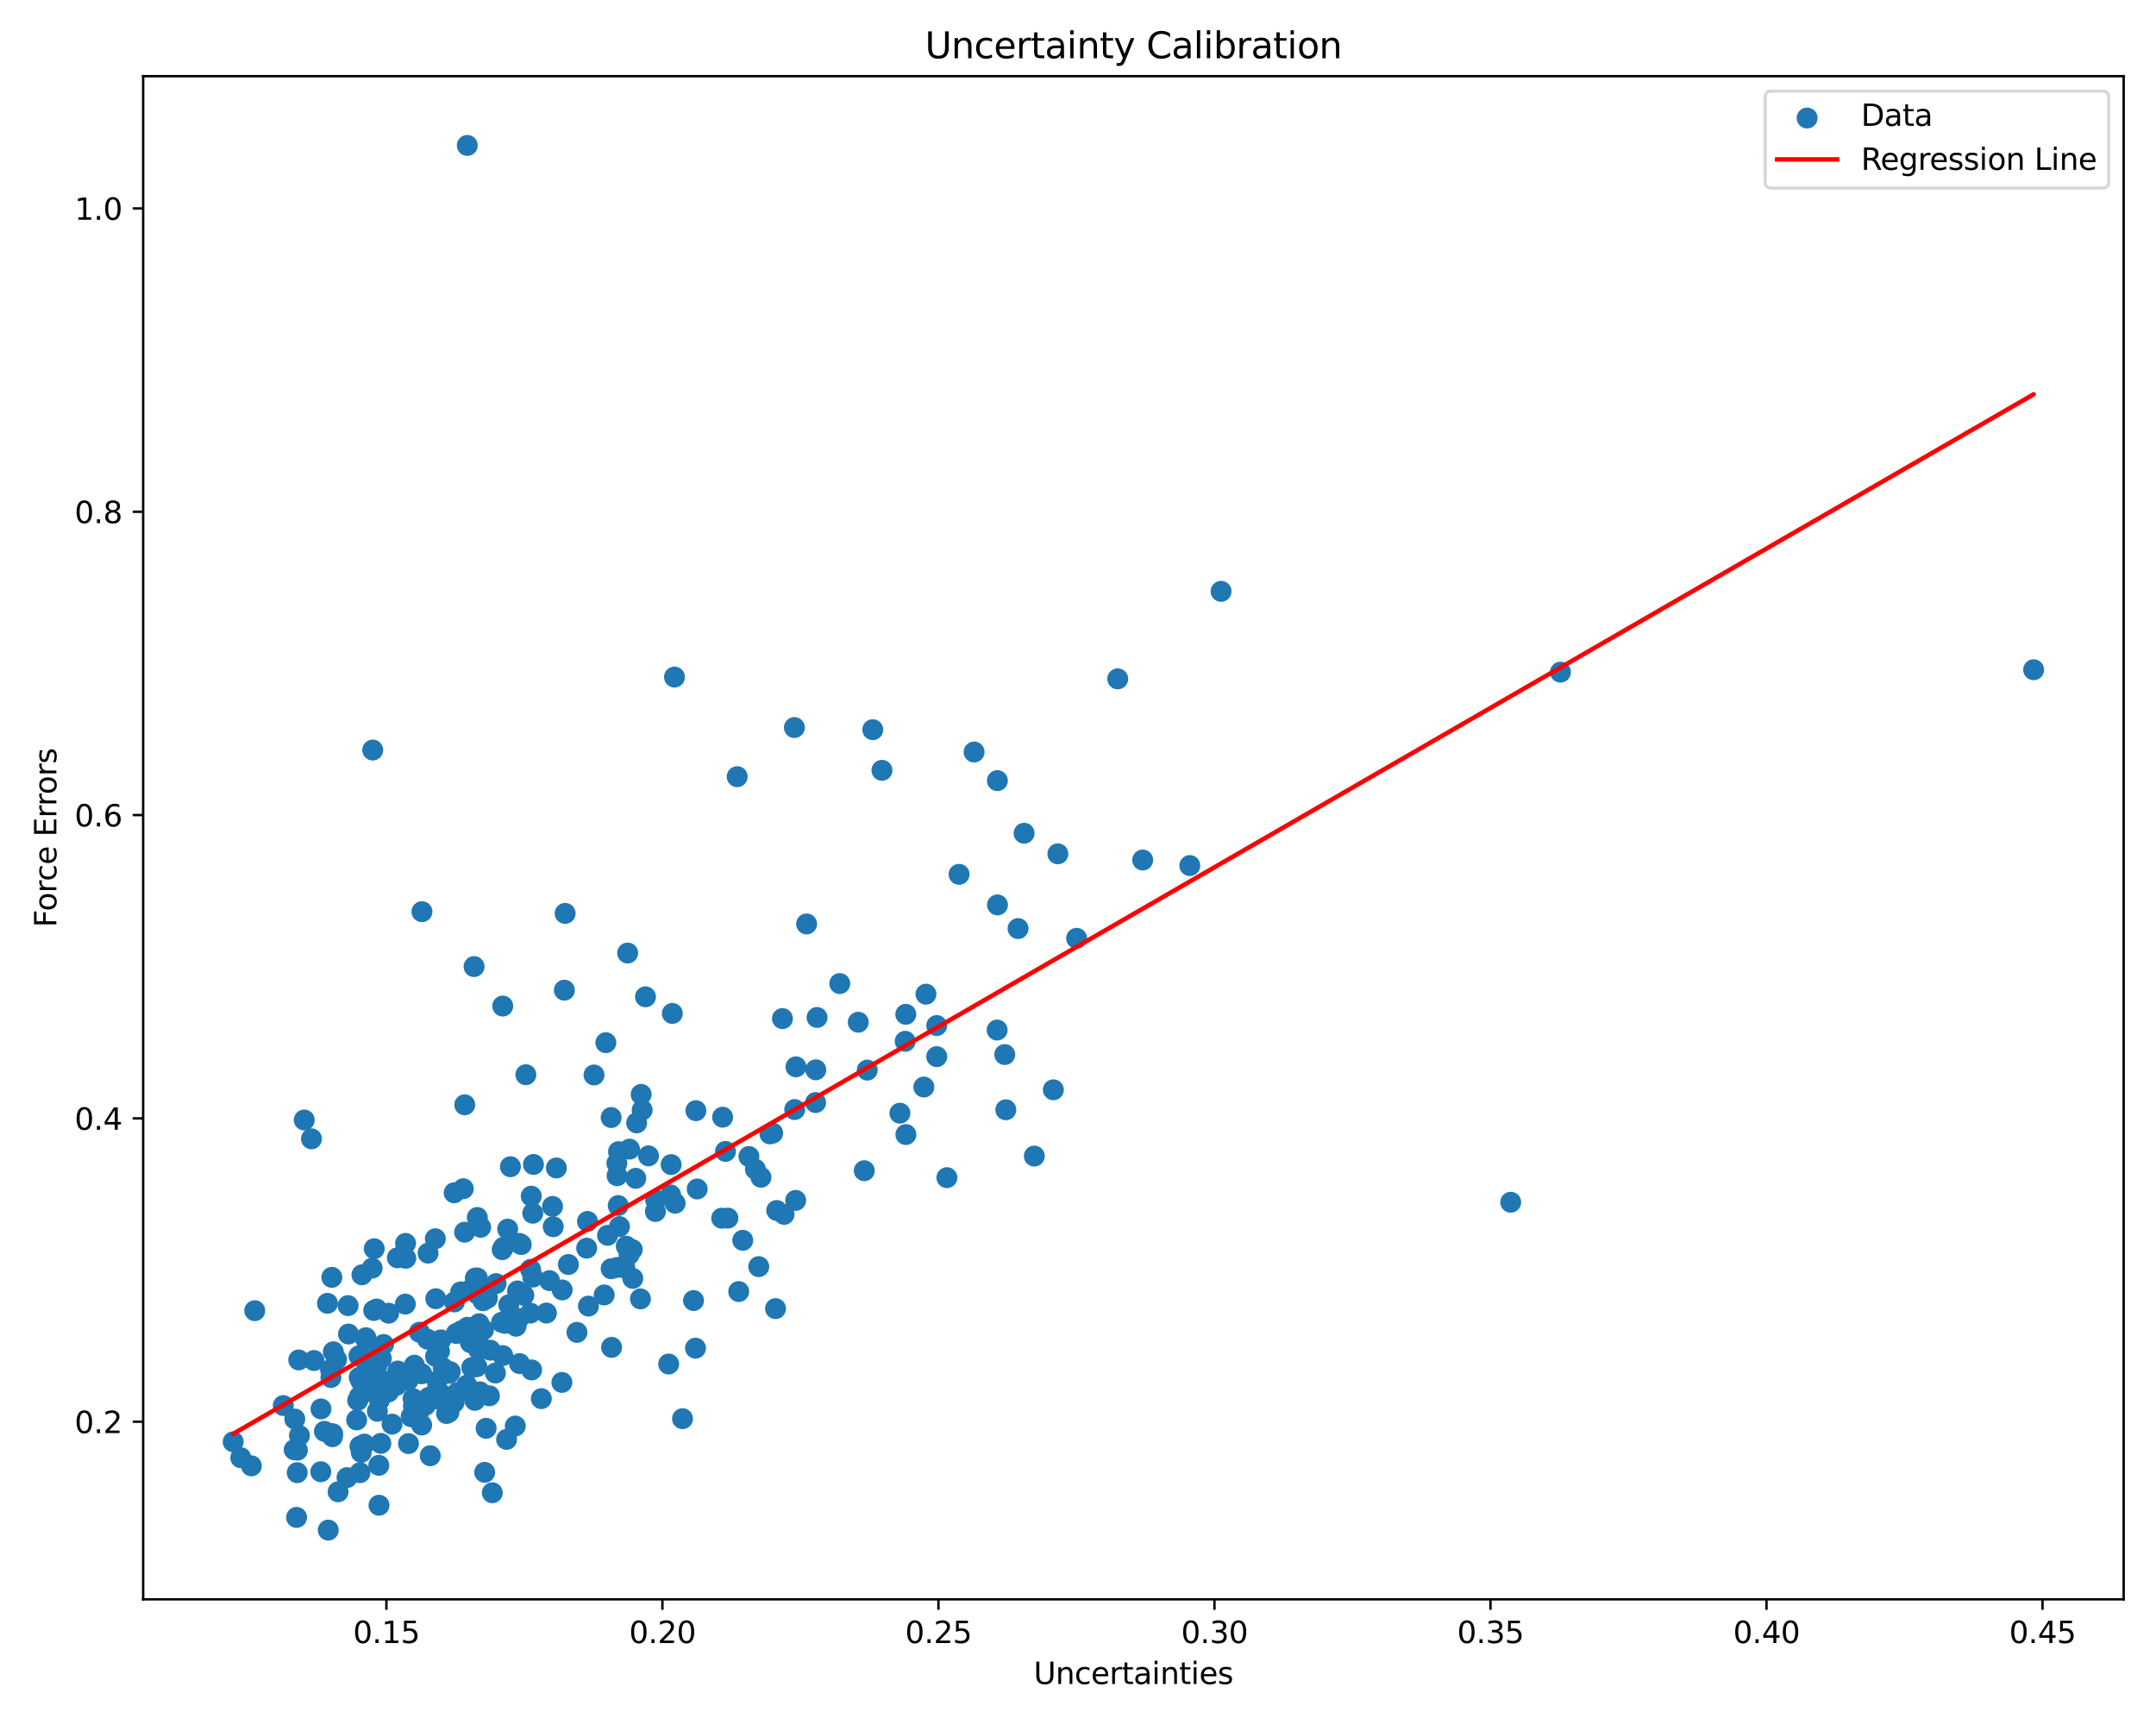 <?xml version="1.0" encoding="utf-8" standalone="no"?>
<!DOCTYPE svg PUBLIC "-//W3C//DTD SVG 1.1//EN"
  "http://www.w3.org/Graphics/SVG/1.1/DTD/svg11.dtd">
<svg xmlns:xlink="http://www.w3.org/1999/xlink" width="720pt" height="576pt" viewBox="0 0 720 576" xmlns="http://www.w3.org/2000/svg" version="1.1">
 <defs>
  <style type="text/css">*{stroke-linejoin: round; stroke-linecap: butt}</style>
 </defs>
 <g id="figure_1">
  <g id="patch_1">
   <path d="M 0 576 
L 720 576 
L 720 0 
L 0 0 
z
" style="fill: #ffffff"/>
  </g>
  <g id="axes_1">
   <g id="patch_2">
    <path d="M 47.81 534.04 
L 709.2 534.04 
L 709.2 25.44 
L 47.81 25.44 
z
" style="fill: #ffffff"/>
   </g>
   <g id="PathCollection_1">
    <defs>
     <path id="me9df439b52" d="M 0 3 
C 0.796 3 1.559 2.684 2.121 2.121 
C 2.684 1.559 3 0.796 3 0 
C 3 -0.796 2.684 -1.559 2.121 -2.121 
C 1.559 -2.684 0.796 -3 0 -3 
C -0.796 -3 -1.559 -2.684 -2.121 -2.121 
C -2.684 -1.559 -3 -0.796 -3 0 
C -3 0.796 -2.684 1.559 -2.121 2.121 
C -1.559 2.684 -0.796 3 0 3 
z
" style="stroke: #1f77b4"/>
    </defs>
    <g clip-path="url(#pe7d05e18c6)">
     <use xlink:href="#me9df439b52" x="145.444" y="452.912" style="fill: #1f77b4; stroke: #1f77b4"/>
     <use xlink:href="#me9df439b52" x="159.122" y="431.898" style="fill: #1f77b4; stroke: #1f77b4"/>
     <use xlink:href="#me9df439b52" x="316.215" y="393.231" style="fill: #1f77b4; stroke: #1f77b4"/>
     <use xlink:href="#me9df439b52" x="224.527" y="338.408" style="fill: #1f77b4; stroke: #1f77b4"/>
     <use xlink:href="#me9df439b52" x="107.192" y="470.46" style="fill: #1f77b4; stroke: #1f77b4"/>
     <use xlink:href="#me9df439b52" x="216.569" y="385.959" style="fill: #1f77b4; stroke: #1f77b4"/>
     <use xlink:href="#me9df439b52" x="231.606" y="434.264" style="fill: #1f77b4; stroke: #1f77b4"/>
     <use xlink:href="#me9df439b52" x="125.766" y="437.101" style="fill: #1f77b4; stroke: #1f77b4"/>
     <use xlink:href="#me9df439b52" x="159.972" y="442.005" style="fill: #1f77b4; stroke: #1f77b4"/>
     <use xlink:href="#me9df439b52" x="124.971" y="416.965" style="fill: #1f77b4; stroke: #1f77b4"/>
     <use xlink:href="#me9df439b52" x="173.252" y="440.272" style="fill: #1f77b4; stroke: #1f77b4"/>
     <use xlink:href="#me9df439b52" x="339.987" y="310.061" style="fill: #1f77b4; stroke: #1f77b4"/>
     <use xlink:href="#me9df439b52" x="225.243" y="226.082" style="fill: #1f77b4; stroke: #1f77b4"/>
     <use xlink:href="#me9df439b52" x="115.886" y="493.394" style="fill: #1f77b4; stroke: #1f77b4"/>
     <use xlink:href="#me9df439b52" x="159.896" y="450.766" style="fill: #1f77b4; stroke: #1f77b4"/>
     <use xlink:href="#me9df439b52" x="142.956" y="418.438" style="fill: #1f77b4; stroke: #1f77b4"/>
     <use xlink:href="#me9df439b52" x="246.695" y="431.269" style="fill: #1f77b4; stroke: #1f77b4"/>
     <use xlink:href="#me9df439b52" x="177.417" y="399.414" style="fill: #1f77b4; stroke: #1f77b4"/>
     <use xlink:href="#me9df439b52" x="109.618" y="510.922" style="fill: #1f77b4; stroke: #1f77b4"/>
     <use xlink:href="#me9df439b52" x="353.272" y="285.101" style="fill: #1f77b4; stroke: #1f77b4"/>
     <use xlink:href="#me9df439b52" x="140.153" y="470.912" style="fill: #1f77b4; stroke: #1f77b4"/>
     <use xlink:href="#me9df439b52" x="145.008" y="465.546" style="fill: #1f77b4; stroke: #1f77b4"/>
     <use xlink:href="#me9df439b52" x="148.005" y="456.795" style="fill: #1f77b4; stroke: #1f77b4"/>
     <use xlink:href="#me9df439b52" x="167.891" y="335.942" style="fill: #1f77b4; stroke: #1f77b4"/>
     <use xlink:href="#me9df439b52" x="195.916" y="416.775" style="fill: #1f77b4; stroke: #1f77b4"/>
     <use xlink:href="#me9df439b52" x="152.714" y="464.995" style="fill: #1f77b4; stroke: #1f77b4"/>
     <use xlink:href="#me9df439b52" x="223.933" y="398.981" style="fill: #1f77b4; stroke: #1f77b4"/>
     <use xlink:href="#me9df439b52" x="116.377" y="445.453" style="fill: #1f77b4; stroke: #1f77b4"/>
     <use xlink:href="#me9df439b52" x="163.74" y="450.845" style="fill: #1f77b4; stroke: #1f77b4"/>
     <use xlink:href="#me9df439b52" x="242.277" y="384.471" style="fill: #1f77b4; stroke: #1f77b4"/>
     <use xlink:href="#me9df439b52" x="259.38" y="404.197" style="fill: #1f77b4; stroke: #1f77b4"/>
     <use xlink:href="#me9df439b52" x="185.801" y="389.999" style="fill: #1f77b4; stroke: #1f77b4"/>
     <use xlink:href="#me9df439b52" x="151.647" y="468.284" style="fill: #1f77b4; stroke: #1f77b4"/>
     <use xlink:href="#me9df439b52" x="241.315" y="373.044" style="fill: #1f77b4; stroke: #1f77b4"/>
     <use xlink:href="#me9df439b52" x="111.014" y="479.738" style="fill: #1f77b4; stroke: #1f77b4"/>
     <use xlink:href="#me9df439b52" x="135.432" y="415.196" style="fill: #1f77b4; stroke: #1f77b4"/>
     <use xlink:href="#me9df439b52" x="158.731" y="426.767" style="fill: #1f77b4; stroke: #1f77b4"/>
     <use xlink:href="#me9df439b52" x="209.149" y="416.12" style="fill: #1f77b4; stroke: #1f77b4"/>
     <use xlink:href="#me9df439b52" x="521.123" y="224.432" style="fill: #1f77b4; stroke: #1f77b4"/>
     <use xlink:href="#me9df439b52" x="98.237" y="484.085" style="fill: #1f77b4; stroke: #1f77b4"/>
     <use xlink:href="#me9df439b52" x="504.503" y="401.443" style="fill: #1f77b4; stroke: #1f77b4"/>
     <use xlink:href="#me9df439b52" x="153.831" y="431.392" style="fill: #1f77b4; stroke: #1f77b4"/>
     <use xlink:href="#me9df439b52" x="208.668" y="423.407" style="fill: #1f77b4; stroke: #1f77b4"/>
     <use xlink:href="#me9df439b52" x="206.051" y="423.221" style="fill: #1f77b4; stroke: #1f77b4"/>
     <use xlink:href="#me9df439b52" x="107.134" y="491.439" style="fill: #1f77b4; stroke: #1f77b4"/>
     <use xlink:href="#me9df439b52" x="159.257" y="456.356" style="fill: #1f77b4; stroke: #1f77b4"/>
     <use xlink:href="#me9df439b52" x="188.469" y="330.634" style="fill: #1f77b4; stroke: #1f77b4"/>
     <use xlink:href="#me9df439b52" x="243.087" y="406.741" style="fill: #1f77b4; stroke: #1f77b4"/>
     <use xlink:href="#me9df439b52" x="169.542" y="410.409" style="fill: #1f77b4; stroke: #1f77b4"/>
     <use xlink:href="#me9df439b52" x="120.217" y="491.744" style="fill: #1f77b4; stroke: #1f77b4"/>
     <use xlink:href="#me9df439b52" x="132.442" y="462.584" style="fill: #1f77b4; stroke: #1f77b4"/>
     <use xlink:href="#me9df439b52" x="161.453" y="444.044" style="fill: #1f77b4; stroke: #1f77b4"/>
     <use xlink:href="#me9df439b52" x="162.674" y="433.514" style="fill: #1f77b4; stroke: #1f77b4"/>
     <use xlink:href="#me9df439b52" x="272.374" y="368.156" style="fill: #1f77b4; stroke: #1f77b4"/>
     <use xlink:href="#me9df439b52" x="77.873" y="481.44" style="fill: #1f77b4; stroke: #1f77b4"/>
     <use xlink:href="#me9df439b52" x="161.057" y="450.327" style="fill: #1f77b4; stroke: #1f77b4"/>
     <use xlink:href="#me9df439b52" x="206.075" y="392.584" style="fill: #1f77b4; stroke: #1f77b4"/>
     <use xlink:href="#me9df439b52" x="80.406" y="486.745" style="fill: #1f77b4; stroke: #1f77b4"/>
     <use xlink:href="#me9df439b52" x="160.262" y="464.755" style="fill: #1f77b4; stroke: #1f77b4"/>
     <use xlink:href="#me9df439b52" x="169.178" y="480.631" style="fill: #1f77b4; stroke: #1f77b4"/>
     <use xlink:href="#me9df439b52" x="110.508" y="459.969" style="fill: #1f77b4; stroke: #1f77b4"/>
     <use xlink:href="#me9df439b52" x="232.836" y="397.02" style="fill: #1f77b4; stroke: #1f77b4"/>
     <use xlink:href="#me9df439b52" x="261.293" y="340.123" style="fill: #1f77b4; stroke: #1f77b4"/>
     <use xlink:href="#me9df439b52" x="140.914" y="304.421" style="fill: #1f77b4; stroke: #1f77b4"/>
     <use xlink:href="#me9df439b52" x="204.091" y="423.644" style="fill: #1f77b4; stroke: #1f77b4"/>
     <use xlink:href="#me9df439b52" x="201.768" y="432.4" style="fill: #1f77b4; stroke: #1f77b4"/>
     <use xlink:href="#me9df439b52" x="145.965" y="461.175" style="fill: #1f77b4; stroke: #1f77b4"/>
     <use xlink:href="#me9df439b52" x="167.707" y="417.278" style="fill: #1f77b4; stroke: #1f77b4"/>
     <use xlink:href="#me9df439b52" x="151.662" y="398.289" style="fill: #1f77b4; stroke: #1f77b4"/>
     <use xlink:href="#me9df439b52" x="143.682" y="486.089" style="fill: #1f77b4; stroke: #1f77b4"/>
     <use xlink:href="#me9df439b52" x="265.811" y="356.234" style="fill: #1f77b4; stroke: #1f77b4"/>
     <use xlink:href="#me9df439b52" x="241.013" y="406.776" style="fill: #1f77b4; stroke: #1f77b4"/>
     <use xlink:href="#me9df439b52" x="178.155" y="388.828" style="fill: #1f77b4; stroke: #1f77b4"/>
     <use xlink:href="#me9df439b52" x="253.382" y="422.949" style="fill: #1f77b4; stroke: #1f77b4"/>
     <use xlink:href="#me9df439b52" x="110.344" y="478.764" style="fill: #1f77b4; stroke: #1f77b4"/>
     <use xlink:href="#me9df439b52" x="227.931" y="473.716" style="fill: #1f77b4; stroke: #1f77b4"/>
     <use xlink:href="#me9df439b52" x="135.503" y="420.144" style="fill: #1f77b4; stroke: #1f77b4"/>
     <use xlink:href="#me9df439b52" x="120.489" y="461.113" style="fill: #1f77b4; stroke: #1f77b4"/>
     <use xlink:href="#me9df439b52" x="204.243" y="449.901" style="fill: #1f77b4; stroke: #1f77b4"/>
     <use xlink:href="#me9df439b52" x="289.619" y="357.319" style="fill: #1f77b4; stroke: #1f77b4"/>
     <use xlink:href="#me9df439b52" x="112.39" y="453.972" style="fill: #1f77b4; stroke: #1f77b4"/>
     <use xlink:href="#me9df439b52" x="124.795" y="437.58" style="fill: #1f77b4; stroke: #1f77b4"/>
     <use xlink:href="#me9df439b52" x="120.205" y="482.889" style="fill: #1f77b4; stroke: #1f77b4"/>
     <use xlink:href="#me9df439b52" x="254.119" y="393.106" style="fill: #1f77b4; stroke: #1f77b4"/>
     <use xlink:href="#me9df439b52" x="250.101" y="386.175" style="fill: #1f77b4; stroke: #1f77b4"/>
     <use xlink:href="#me9df439b52" x="206.452" y="402.544" style="fill: #1f77b4; stroke: #1f77b4"/>
     <use xlink:href="#me9df439b52" x="85.074" y="437.655" style="fill: #1f77b4; stroke: #1f77b4"/>
     <use xlink:href="#me9df439b52" x="124.474" y="250.444" style="fill: #1f77b4; stroke: #1f77b4"/>
     <use xlink:href="#me9df439b52" x="140.816" y="475.84" style="fill: #1f77b4; stroke: #1f77b4"/>
     <use xlink:href="#me9df439b52" x="129.747" y="464.791" style="fill: #1f77b4; stroke: #1f77b4"/>
     <use xlink:href="#me9df439b52" x="145.377" y="413.637" style="fill: #1f77b4; stroke: #1f77b4"/>
     <use xlink:href="#me9df439b52" x="165.43" y="458.473" style="fill: #1f77b4; stroke: #1f77b4"/>
     <use xlink:href="#me9df439b52" x="397.343" y="289.022" style="fill: #1f77b4; stroke: #1f77b4"/>
     <use xlink:href="#me9df439b52" x="335.895" y="370.569" style="fill: #1f77b4; stroke: #1f77b4"/>
     <use xlink:href="#me9df439b52" x="154.71" y="396.932" style="fill: #1f77b4; stroke: #1f77b4"/>
     <use xlink:href="#me9df439b52" x="124.194" y="462.857" style="fill: #1f77b4; stroke: #1f77b4"/>
     <use xlink:href="#me9df439b52" x="142.086" y="469.227" style="fill: #1f77b4; stroke: #1f77b4"/>
     <use xlink:href="#me9df439b52" x="265.389" y="370.496" style="fill: #1f77b4; stroke: #1f77b4"/>
     <use xlink:href="#me9df439b52" x="351.772" y="363.899" style="fill: #1f77b4; stroke: #1f77b4"/>
     <use xlink:href="#me9df439b52" x="286.618" y="341.335" style="fill: #1f77b4; stroke: #1f77b4"/>
     <use xlink:href="#me9df439b52" x="257.115" y="378.621" style="fill: #1f77b4; stroke: #1f77b4"/>
     <use xlink:href="#me9df439b52" x="110.813" y="426.523" style="fill: #1f77b4; stroke: #1f77b4"/>
     <use xlink:href="#me9df439b52" x="156.09" y="443.202" style="fill: #1f77b4; stroke: #1f77b4"/>
     <use xlink:href="#me9df439b52" x="168.128" y="416.483" style="fill: #1f77b4; stroke: #1f77b4"/>
     <use xlink:href="#me9df439b52" x="308.521" y="362.973" style="fill: #1f77b4; stroke: #1f77b4"/>
     <use xlink:href="#me9df439b52" x="272.438" y="357.221" style="fill: #1f77b4; stroke: #1f77b4"/>
     <use xlink:href="#me9df439b52" x="188.731" y="305.002" style="fill: #1f77b4; stroke: #1f77b4"/>
     <use xlink:href="#me9df439b52" x="215.566" y="332.852" style="fill: #1f77b4; stroke: #1f77b4"/>
     <use xlink:href="#me9df439b52" x="312.818" y="342.446" style="fill: #1f77b4; stroke: #1f77b4"/>
     <use xlink:href="#me9df439b52" x="223.307" y="455.465" style="fill: #1f77b4; stroke: #1f77b4"/>
     <use xlink:href="#me9df439b52" x="184.75" y="409.616" style="fill: #1f77b4; stroke: #1f77b4"/>
     <use xlink:href="#me9df439b52" x="187.642" y="461.604" style="fill: #1f77b4; stroke: #1f77b4"/>
     <use xlink:href="#me9df439b52" x="111.317" y="451.378" style="fill: #1f77b4; stroke: #1f77b4"/>
     <use xlink:href="#me9df439b52" x="189.812" y="422.233" style="fill: #1f77b4; stroke: #1f77b4"/>
     <use xlink:href="#me9df439b52" x="150.357" y="458.024" style="fill: #1f77b4; stroke: #1f77b4"/>
     <use xlink:href="#me9df439b52" x="187.741" y="430.72" style="fill: #1f77b4; stroke: #1f77b4"/>
     <use xlink:href="#me9df439b52" x="127.336" y="453.598" style="fill: #1f77b4; stroke: #1f77b4"/>
     <use xlink:href="#me9df439b52" x="126.119" y="452.379" style="fill: #1f77b4; stroke: #1f77b4"/>
     <use xlink:href="#me9df439b52" x="111.109" y="478.742" style="fill: #1f77b4; stroke: #1f77b4"/>
     <use xlink:href="#me9df439b52" x="156.049" y="48.558" style="fill: #1f77b4; stroke: #1f77b4"/>
     <use xlink:href="#me9df439b52" x="172.835" y="431.059" style="fill: #1f77b4; stroke: #1f77b4"/>
     <use xlink:href="#me9df439b52" x="162.75" y="433.389" style="fill: #1f77b4; stroke: #1f77b4"/>
     <use xlink:href="#me9df439b52" x="143.123" y="466.65" style="fill: #1f77b4; stroke: #1f77b4"/>
     <use xlink:href="#me9df439b52" x="155.2" y="368.912" style="fill: #1f77b4; stroke: #1f77b4"/>
     <use xlink:href="#me9df439b52" x="122.189" y="446.683" style="fill: #1f77b4; stroke: #1f77b4"/>
     <use xlink:href="#me9df439b52" x="99.261" y="491.739" style="fill: #1f77b4; stroke: #1f77b4"/>
     <use xlink:href="#me9df439b52" x="120.633" y="484.951" style="fill: #1f77b4; stroke: #1f77b4"/>
     <use xlink:href="#me9df439b52" x="177.913" y="405.115" style="fill: #1f77b4; stroke: #1f77b4"/>
     <use xlink:href="#me9df439b52" x="140.855" y="458.728" style="fill: #1f77b4; stroke: #1f77b4"/>
     <use xlink:href="#me9df439b52" x="218.948" y="400.712" style="fill: #1f77b4; stroke: #1f77b4"/>
     <use xlink:href="#me9df439b52" x="158.587" y="467.589" style="fill: #1f77b4; stroke: #1f77b4"/>
     <use xlink:href="#me9df439b52" x="140.066" y="444.84" style="fill: #1f77b4; stroke: #1f77b4"/>
     <use xlink:href="#me9df439b52" x="210.221" y="383.709" style="fill: #1f77b4; stroke: #1f77b4"/>
     <use xlink:href="#me9df439b52" x="258.985" y="436.963" style="fill: #1f77b4; stroke: #1f77b4"/>
     <use xlink:href="#me9df439b52" x="175.606" y="358.86" style="fill: #1f77b4; stroke: #1f77b4"/>
     <use xlink:href="#me9df439b52" x="157.099" y="448.359" style="fill: #1f77b4; stroke: #1f77b4"/>
     <use xlink:href="#me9df439b52" x="679.137" y="223.629" style="fill: #1f77b4; stroke: #1f77b4"/>
     <use xlink:href="#me9df439b52" x="145.53" y="433.655" style="fill: #1f77b4; stroke: #1f77b4"/>
     <use xlink:href="#me9df439b52" x="119.107" y="474.136" style="fill: #1f77b4; stroke: #1f77b4"/>
     <use xlink:href="#me9df439b52" x="116.236" y="435.965" style="fill: #1f77b4; stroke: #1f77b4"/>
     <use xlink:href="#me9df439b52" x="146.646" y="466.288" style="fill: #1f77b4; stroke: #1f77b4"/>
     <use xlink:href="#me9df439b52" x="112.908" y="498.129" style="fill: #1f77b4; stroke: #1f77b4"/>
     <use xlink:href="#me9df439b52" x="152.368" y="445.269" style="fill: #1f77b4; stroke: #1f77b4"/>
     <use xlink:href="#me9df439b52" x="300.531" y="371.708" style="fill: #1f77b4; stroke: #1f77b4"/>
     <use xlink:href="#me9df439b52" x="214.452" y="370.644" style="fill: #1f77b4; stroke: #1f77b4"/>
     <use xlink:href="#me9df439b52" x="99.757" y="454.094" style="fill: #1f77b4; stroke: #1f77b4"/>
     <use xlink:href="#me9df439b52" x="172.329" y="442.837" style="fill: #1f77b4; stroke: #1f77b4"/>
     <use xlink:href="#me9df439b52" x="265.721" y="400.824" style="fill: #1f77b4; stroke: #1f77b4"/>
     <use xlink:href="#me9df439b52" x="134.921" y="459.446" style="fill: #1f77b4; stroke: #1f77b4"/>
     <use xlink:href="#me9df439b52" x="121.008" y="453.434" style="fill: #1f77b4; stroke: #1f77b4"/>
     <use xlink:href="#me9df439b52" x="252.279" y="390.454" style="fill: #1f77b4; stroke: #1f77b4"/>
     <use xlink:href="#me9df439b52" x="161.86" y="491.632" style="fill: #1f77b4; stroke: #1f77b4"/>
     <use xlink:href="#me9df439b52" x="149.927" y="471.548" style="fill: #1f77b4; stroke: #1f77b4"/>
     <use xlink:href="#me9df439b52" x="109.351" y="435.193" style="fill: #1f77b4; stroke: #1f77b4"/>
     <use xlink:href="#me9df439b52" x="119.871" y="452.718" style="fill: #1f77b4; stroke: #1f77b4"/>
     <use xlink:href="#me9df439b52" x="173.507" y="455.319" style="fill: #1f77b4; stroke: #1f77b4"/>
     <use xlink:href="#me9df439b52" x="246.187" y="259.345" style="fill: #1f77b4; stroke: #1f77b4"/>
     <use xlink:href="#me9df439b52" x="407.783" y="197.461" style="fill: #1f77b4; stroke: #1f77b4"/>
     <use xlink:href="#me9df439b52" x="196.196" y="407.852" style="fill: #1f77b4; stroke: #1f77b4"/>
     <use xlink:href="#me9df439b52" x="210.07" y="418.951" style="fill: #1f77b4; stroke: #1f77b4"/>
     <use xlink:href="#me9df439b52" x="137.951" y="467.037" style="fill: #1f77b4; stroke: #1f77b4"/>
     <use xlink:href="#me9df439b52" x="196.516" y="436.122" style="fill: #1f77b4; stroke: #1f77b4"/>
     <use xlink:href="#me9df439b52" x="120.863" y="425.677" style="fill: #1f77b4; stroke: #1f77b4"/>
     <use xlink:href="#me9df439b52" x="211.141" y="417.236" style="fill: #1f77b4; stroke: #1f77b4"/>
     <use xlink:href="#me9df439b52" x="202.32" y="348.167" style="fill: #1f77b4; stroke: #1f77b4"/>
     <use xlink:href="#me9df439b52" x="159.413" y="426.743" style="fill: #1f77b4; stroke: #1f77b4"/>
     <use xlink:href="#me9df439b52" x="206.559" y="384.56" style="fill: #1f77b4; stroke: #1f77b4"/>
     <use xlink:href="#me9df439b52" x="248.042" y="414.161" style="fill: #1f77b4; stroke: #1f77b4"/>
     <use xlink:href="#me9df439b52" x="280.445" y="328.426" style="fill: #1f77b4; stroke: #1f77b4"/>
     <use xlink:href="#me9df439b52" x="180.777" y="467.017" style="fill: #1f77b4; stroke: #1f77b4"/>
     <use xlink:href="#me9df439b52" x="150.069" y="458.563" style="fill: #1f77b4; stroke: #1f77b4"/>
     <use xlink:href="#me9df439b52" x="155.896" y="462.539" style="fill: #1f77b4; stroke: #1f77b4"/>
     <use xlink:href="#me9df439b52" x="325.299" y="251.114" style="fill: #1f77b4; stroke: #1f77b4"/>
     <use xlink:href="#me9df439b52" x="265.286" y="242.937" style="fill: #1f77b4; stroke: #1f77b4"/>
     <use xlink:href="#me9df439b52" x="101.6" y="373.984" style="fill: #1f77b4; stroke: #1f77b4"/>
     <use xlink:href="#me9df439b52" x="309.224" y="331.969" style="fill: #1f77b4; stroke: #1f77b4"/>
     <use xlink:href="#me9df439b52" x="137.288" y="473.063" style="fill: #1f77b4; stroke: #1f77b4"/>
     <use xlink:href="#me9df439b52" x="213.881" y="433.714" style="fill: #1f77b4; stroke: #1f77b4"/>
     <use xlink:href="#me9df439b52" x="272.856" y="339.746" style="fill: #1f77b4; stroke: #1f77b4"/>
     <use xlink:href="#me9df439b52" x="138.38" y="455.854" style="fill: #1f77b4; stroke: #1f77b4"/>
     <use xlink:href="#me9df439b52" x="163.439" y="466.076" style="fill: #1f77b4; stroke: #1f77b4"/>
     <use xlink:href="#me9df439b52" x="128.092" y="448.934" style="fill: #1f77b4; stroke: #1f77b4"/>
     <use xlink:href="#me9df439b52" x="138.06" y="469.588" style="fill: #1f77b4; stroke: #1f77b4"/>
     <use xlink:href="#me9df439b52" x="157.543" y="456.639" style="fill: #1f77b4; stroke: #1f77b4"/>
     <use xlink:href="#me9df439b52" x="202.893" y="412.491" style="fill: #1f77b4; stroke: #1f77b4"/>
     <use xlink:href="#me9df439b52" x="212.609" y="374.951" style="fill: #1f77b4; stroke: #1f77b4"/>
     <use xlink:href="#me9df439b52" x="261.839" y="405.492" style="fill: #1f77b4; stroke: #1f77b4"/>
     <use xlink:href="#me9df439b52" x="312.822" y="352.822" style="fill: #1f77b4; stroke: #1f77b4"/>
     <use xlink:href="#me9df439b52" x="129.788" y="438.495" style="fill: #1f77b4; stroke: #1f77b4"/>
     <use xlink:href="#me9df439b52" x="302.294" y="347.701" style="fill: #1f77b4; stroke: #1f77b4"/>
     <use xlink:href="#me9df439b52" x="125.816" y="456.225" style="fill: #1f77b4; stroke: #1f77b4"/>
     <use xlink:href="#me9df439b52" x="142.752" y="447.167" style="fill: #1f77b4; stroke: #1f77b4"/>
     <use xlink:href="#me9df439b52" x="333.078" y="260.666" style="fill: #1f77b4; stroke: #1f77b4"/>
     <use xlink:href="#me9df439b52" x="177.921" y="426.45" style="fill: #1f77b4; stroke: #1f77b4"/>
     <use xlink:href="#me9df439b52" x="94.618" y="469.334" style="fill: #1f77b4; stroke: #1f77b4"/>
     <use xlink:href="#me9df439b52" x="232.264" y="450.175" style="fill: #1f77b4; stroke: #1f77b4"/>
     <use xlink:href="#me9df439b52" x="160.512" y="409.809" style="fill: #1f77b4; stroke: #1f77b4"/>
     <use xlink:href="#me9df439b52" x="132.708" y="419.987" style="fill: #1f77b4; stroke: #1f77b4"/>
     <use xlink:href="#me9df439b52" x="232.399" y="370.868" style="fill: #1f77b4; stroke: #1f77b4"/>
     <use xlink:href="#me9df439b52" x="174.935" y="432.512" style="fill: #1f77b4; stroke: #1f77b4"/>
     <use xlink:href="#me9df439b52" x="104.845" y="454.303" style="fill: #1f77b4; stroke: #1f77b4"/>
     <use xlink:href="#me9df439b52" x="212.316" y="393.461" style="fill: #1f77b4; stroke: #1f77b4"/>
     <use xlink:href="#me9df439b52" x="122.147" y="447.219" style="fill: #1f77b4; stroke: #1f77b4"/>
     <use xlink:href="#me9df439b52" x="126.567" y="502.625" style="fill: #1f77b4; stroke: #1f77b4"/>
     <use xlink:href="#me9df439b52" x="269.369" y="308.514" style="fill: #1f77b4; stroke: #1f77b4"/>
     <use xlink:href="#me9df439b52" x="120.059" y="466.256" style="fill: #1f77b4; stroke: #1f77b4"/>
     <use xlink:href="#me9df439b52" x="294.534" y="257.221" style="fill: #1f77b4; stroke: #1f77b4"/>
     <use xlink:href="#me9df439b52" x="121.93" y="464.744" style="fill: #1f77b4; stroke: #1f77b4"/>
     <use xlink:href="#me9df439b52" x="119.956" y="459.926" style="fill: #1f77b4; stroke: #1f77b4"/>
     <use xlink:href="#me9df439b52" x="167.495" y="441.527" style="fill: #1f77b4; stroke: #1f77b4"/>
     <use xlink:href="#me9df439b52" x="206.006" y="388.413" style="fill: #1f77b4; stroke: #1f77b4"/>
     <use xlink:href="#me9df439b52" x="258.035" y="378.354" style="fill: #1f77b4; stroke: #1f77b4"/>
     <use xlink:href="#me9df439b52" x="224.122" y="388.876" style="fill: #1f77b4; stroke: #1f77b4"/>
     <use xlink:href="#me9df439b52" x="158.318" y="322.752" style="fill: #1f77b4; stroke: #1f77b4"/>
     <use xlink:href="#me9df439b52" x="211.318" y="426.866" style="fill: #1f77b4; stroke: #1f77b4"/>
     <use xlink:href="#me9df439b52" x="127.188" y="481.962" style="fill: #1f77b4; stroke: #1f77b4"/>
     <use xlink:href="#me9df439b52" x="168.605" y="441.885" style="fill: #1f77b4; stroke: #1f77b4"/>
     <use xlink:href="#me9df439b52" x="149.135" y="471.998" style="fill: #1f77b4; stroke: #1f77b4"/>
     <use xlink:href="#me9df439b52" x="147.248" y="447.384" style="fill: #1f77b4; stroke: #1f77b4"/>
     <use xlink:href="#me9df439b52" x="154.055" y="444.365" style="fill: #1f77b4; stroke: #1f77b4"/>
     <use xlink:href="#me9df439b52" x="161.545" y="431.675" style="fill: #1f77b4; stroke: #1f77b4"/>
     <use xlink:href="#me9df439b52" x="136.415" y="482.035" style="fill: #1f77b4; stroke: #1f77b4"/>
     <use xlink:href="#me9df439b52" x="204.097" y="373.161" style="fill: #1f77b4; stroke: #1f77b4"/>
     <use xlink:href="#me9df439b52" x="209.608" y="318.233" style="fill: #1f77b4; stroke: #1f77b4"/>
     <use xlink:href="#me9df439b52" x="165.665" y="428.604" style="fill: #1f77b4; stroke: #1f77b4"/>
     <use xlink:href="#me9df439b52" x="345.415" y="386.03" style="fill: #1f77b4; stroke: #1f77b4"/>
     <use xlink:href="#me9df439b52" x="136.288" y="460.919" style="fill: #1f77b4; stroke: #1f77b4"/>
     <use xlink:href="#me9df439b52" x="129.409" y="461.298" style="fill: #1f77b4; stroke: #1f77b4"/>
     <use xlink:href="#me9df439b52" x="184.529" y="402.839" style="fill: #1f77b4; stroke: #1f77b4"/>
     <use xlink:href="#me9df439b52" x="155.162" y="411.436" style="fill: #1f77b4; stroke: #1f77b4"/>
     <use xlink:href="#me9df439b52" x="99.037" y="506.677" style="fill: #1f77b4; stroke: #1f77b4"/>
     <use xlink:href="#me9df439b52" x="99.32" y="484.233" style="fill: #1f77b4; stroke: #1f77b4"/>
     <use xlink:href="#me9df439b52" x="145.27" y="467.112" style="fill: #1f77b4; stroke: #1f77b4"/>
     <use xlink:href="#me9df439b52" x="373.265" y="226.674" style="fill: #1f77b4; stroke: #1f77b4"/>
     <use xlink:href="#me9df439b52" x="332.997" y="343.945" style="fill: #1f77b4; stroke: #1f77b4"/>
     <use xlink:href="#me9df439b52" x="225.456" y="401.776" style="fill: #1f77b4; stroke: #1f77b4"/>
     <use xlink:href="#me9df439b52" x="108.338" y="477.945" style="fill: #1f77b4; stroke: #1f77b4"/>
     <use xlink:href="#me9df439b52" x="174.08" y="415.569" style="fill: #1f77b4; stroke: #1f77b4"/>
     <use xlink:href="#me9df439b52" x="177.18" y="423.874" style="fill: #1f77b4; stroke: #1f77b4"/>
     <use xlink:href="#me9df439b52" x="135.357" y="435.455" style="fill: #1f77b4; stroke: #1f77b4"/>
     <use xlink:href="#me9df439b52" x="130.928" y="475.544" style="fill: #1f77b4; stroke: #1f77b4"/>
     <use xlink:href="#me9df439b52" x="147.585" y="465.68" style="fill: #1f77b4; stroke: #1f77b4"/>
     <use xlink:href="#me9df439b52" x="156.906" y="430.779" style="fill: #1f77b4; stroke: #1f77b4"/>
     <use xlink:href="#me9df439b52" x="162.339" y="476.929" style="fill: #1f77b4; stroke: #1f77b4"/>
     <use xlink:href="#me9df439b52" x="158.93" y="466.32" style="fill: #1f77b4; stroke: #1f77b4"/>
     <use xlink:href="#me9df439b52" x="126.03" y="471.249" style="fill: #1f77b4; stroke: #1f77b4"/>
     <use xlink:href="#me9df439b52" x="83.95" y="489.467" style="fill: #1f77b4; stroke: #1f77b4"/>
     <use xlink:href="#me9df439b52" x="146.771" y="451.178" style="fill: #1f77b4; stroke: #1f77b4"/>
     <use xlink:href="#me9df439b52" x="167.906" y="452.642" style="fill: #1f77b4; stroke: #1f77b4"/>
     <use xlink:href="#me9df439b52" x="161.295" y="434.329" style="fill: #1f77b4; stroke: #1f77b4"/>
     <use xlink:href="#me9df439b52" x="218.872" y="404.539" style="fill: #1f77b4; stroke: #1f77b4"/>
     <use xlink:href="#me9df439b52" x="206.872" y="409.576" style="fill: #1f77b4; stroke: #1f77b4"/>
     <use xlink:href="#me9df439b52" x="126.499" y="489.289" style="fill: #1f77b4; stroke: #1f77b4"/>
     <use xlink:href="#me9df439b52" x="320.282" y="291.95" style="fill: #1f77b4; stroke: #1f77b4"/>
     <use xlink:href="#me9df439b52" x="177.111" y="438.46" style="fill: #1f77b4; stroke: #1f77b4"/>
     <use xlink:href="#me9df439b52" x="99.996" y="479.348" style="fill: #1f77b4; stroke: #1f77b4"/>
     <use xlink:href="#me9df439b52" x="98.441" y="473.826" style="fill: #1f77b4; stroke: #1f77b4"/>
     <use xlink:href="#me9df439b52" x="182.477" y="438.443" style="fill: #1f77b4; stroke: #1f77b4"/>
     <use xlink:href="#me9df439b52" x="192.674" y="444.895" style="fill: #1f77b4; stroke: #1f77b4"/>
     <use xlink:href="#me9df439b52" x="164.407" y="498.457" style="fill: #1f77b4; stroke: #1f77b4"/>
     <use xlink:href="#me9df439b52" x="198.371" y="358.95" style="fill: #1f77b4; stroke: #1f77b4"/>
     <use xlink:href="#me9df439b52" x="291.46" y="243.655" style="fill: #1f77b4; stroke: #1f77b4"/>
     <use xlink:href="#me9df439b52" x="157.403" y="465.147" style="fill: #1f77b4; stroke: #1f77b4"/>
     <use xlink:href="#me9df439b52" x="159.398" y="406.534" style="fill: #1f77b4; stroke: #1f77b4"/>
     <use xlink:href="#me9df439b52" x="158.715" y="447.097" style="fill: #1f77b4; stroke: #1f77b4"/>
     <use xlink:href="#me9df439b52" x="121.649" y="482.199" style="fill: #1f77b4; stroke: #1f77b4"/>
     <use xlink:href="#me9df439b52" x="170.452" y="389.582" style="fill: #1f77b4; stroke: #1f77b4"/>
     <use xlink:href="#me9df439b52" x="359.54" y="313.312" style="fill: #1f77b4; stroke: #1f77b4"/>
     <use xlink:href="#me9df439b52" x="214.112" y="365.439" style="fill: #1f77b4; stroke: #1f77b4"/>
     <use xlink:href="#me9df439b52" x="183.507" y="427.615" style="fill: #1f77b4; stroke: #1f77b4"/>
     <use xlink:href="#me9df439b52" x="119.45" y="467.622" style="fill: #1f77b4; stroke: #1f77b4"/>
     <use xlink:href="#me9df439b52" x="173.483" y="415.192" style="fill: #1f77b4; stroke: #1f77b4"/>
     <use xlink:href="#me9df439b52" x="288.629" y="390.913" style="fill: #1f77b4; stroke: #1f77b4"/>
     <use xlink:href="#me9df439b52" x="302.492" y="338.69" style="fill: #1f77b4; stroke: #1f77b4"/>
     <use xlink:href="#me9df439b52" x="132.825" y="457.805" style="fill: #1f77b4; stroke: #1f77b4"/>
     <use xlink:href="#me9df439b52" x="126.73" y="467.497" style="fill: #1f77b4; stroke: #1f77b4"/>
     <use xlink:href="#me9df439b52" x="333.11" y="302.162" style="fill: #1f77b4; stroke: #1f77b4"/>
     <use xlink:href="#me9df439b52" x="335.542" y="352.126" style="fill: #1f77b4; stroke: #1f77b4"/>
     <use xlink:href="#me9df439b52" x="381.604" y="287.169" style="fill: #1f77b4; stroke: #1f77b4"/>
     <use xlink:href="#me9df439b52" x="172.078" y="476.179" style="fill: #1f77b4; stroke: #1f77b4"/>
     <use xlink:href="#me9df439b52" x="169.898" y="435.707" style="fill: #1f77b4; stroke: #1f77b4"/>
     <use xlink:href="#me9df439b52" x="124.967" y="457.884" style="fill: #1f77b4; stroke: #1f77b4"/>
     <use xlink:href="#me9df439b52" x="104.022" y="380.271" style="fill: #1f77b4; stroke: #1f77b4"/>
     <use xlink:href="#me9df439b52" x="342.003" y="278.234" style="fill: #1f77b4; stroke: #1f77b4"/>
     <use xlink:href="#me9df439b52" x="151.752" y="434.738" style="fill: #1f77b4; stroke: #1f77b4"/>
     <use xlink:href="#me9df439b52" x="124.287" y="423.445" style="fill: #1f77b4; stroke: #1f77b4"/>
     <use xlink:href="#me9df439b52" x="110.38" y="457.329" style="fill: #1f77b4; stroke: #1f77b4"/>
     <use xlink:href="#me9df439b52" x="302.52" y="378.843" style="fill: #1f77b4; stroke: #1f77b4"/>
     <use xlink:href="#me9df439b52" x="177.536" y="457.441" style="fill: #1f77b4; stroke: #1f77b4"/>
    </g>
   </g>
   <g id="matplotlib.axis_1">
    <g id="xtick_1">
     <g id="line2d_1">
      <defs>
       <path id="mf24eb97d3d" d="M 0 0 
L 0 3.5 
" style="stroke: #000000; stroke-width: 0.8"/>
      </defs>
      <g>
       <use xlink:href="#mf24eb97d3d" x="129.04" y="534.04" style="stroke: #000000; stroke-width: 0.8"/>
      </g>
     </g>
     <g id="text_1">
      <!-- 0.15 -->
      <g transform="translate(117.907 548.638) scale(0.1 -0.1)">
       <defs>
        <path id="DejaVuSans-30" d="M 2034 4250 
Q 1547 4250 1301 3770 
Q 1056 3291 1056 2328 
Q 1056 1369 1301 889 
Q 1547 409 2034 409 
Q 2525 409 2770 889 
Q 3016 1369 3016 2328 
Q 3016 3291 2770 3770 
Q 2525 4250 2034 4250 
z
M 2034 4750 
Q 2819 4750 3233 4129 
Q 3647 3509 3647 2328 
Q 3647 1150 3233 529 
Q 2819 -91 2034 -91 
Q 1250 -91 836 529 
Q 422 1150 422 2328 
Q 422 3509 836 4129 
Q 1250 4750 2034 4750 
z
" transform="scale(0.016)"/>
        <path id="DejaVuSans-2e" d="M 684 794 
L 1344 794 
L 1344 0 
L 684 0 
L 684 794 
z
" transform="scale(0.016)"/>
        <path id="DejaVuSans-31" d="M 794 531 
L 1825 531 
L 1825 4091 
L 703 3866 
L 703 4441 
L 1819 4666 
L 2450 4666 
L 2450 531 
L 3481 531 
L 3481 0 
L 794 0 
L 794 531 
z
" transform="scale(0.016)"/>
        <path id="DejaVuSans-35" d="M 691 4666 
L 3169 4666 
L 3169 4134 
L 1269 4134 
L 1269 2991 
Q 1406 3038 1543 3061 
Q 1681 3084 1819 3084 
Q 2600 3084 3056 2656 
Q 3513 2228 3513 1497 
Q 3513 744 3044 326 
Q 2575 -91 1722 -91 
Q 1428 -91 1123 -41 
Q 819 9 494 109 
L 494 744 
Q 775 591 1075 516 
Q 1375 441 1709 441 
Q 2250 441 2565 725 
Q 2881 1009 2881 1497 
Q 2881 1984 2565 2268 
Q 2250 2553 1709 2553 
Q 1456 2553 1204 2497 
Q 953 2441 691 2322 
L 691 4666 
z
" transform="scale(0.016)"/>
       </defs>
       <use xlink:href="#DejaVuSans-30"/>
       <use xlink:href="#DejaVuSans-2e" x="63.623"/>
       <use xlink:href="#DejaVuSans-31" x="95.41"/>
       <use xlink:href="#DejaVuSans-35" x="159.033"/>
      </g>
     </g>
    </g>
    <g id="xtick_2">
     <g id="line2d_2">
      <g>
       <use xlink:href="#mf24eb97d3d" x="221.217" y="534.04" style="stroke: #000000; stroke-width: 0.8"/>
      </g>
     </g>
     <g id="text_2">
      <!-- 0.20 -->
      <g transform="translate(210.084 548.638) scale(0.1 -0.1)">
       <defs>
        <path id="DejaVuSans-32" d="M 1228 531 
L 3431 531 
L 3431 0 
L 469 0 
L 469 531 
Q 828 903 1448 1529 
Q 2069 2156 2228 2338 
Q 2531 2678 2651 2914 
Q 2772 3150 2772 3378 
Q 2772 3750 2511 3984 
Q 2250 4219 1831 4219 
Q 1534 4219 1204 4116 
Q 875 4013 500 3803 
L 500 4441 
Q 881 4594 1212 4672 
Q 1544 4750 1819 4750 
Q 2544 4750 2975 4387 
Q 3406 4025 3406 3419 
Q 3406 3131 3298 2873 
Q 3191 2616 2906 2266 
Q 2828 2175 2409 1742 
Q 1991 1309 1228 531 
z
" transform="scale(0.016)"/>
       </defs>
       <use xlink:href="#DejaVuSans-30"/>
       <use xlink:href="#DejaVuSans-2e" x="63.623"/>
       <use xlink:href="#DejaVuSans-32" x="95.41"/>
       <use xlink:href="#DejaVuSans-30" x="159.033"/>
      </g>
     </g>
    </g>
    <g id="xtick_3">
     <g id="line2d_3">
      <g>
       <use xlink:href="#mf24eb97d3d" x="313.394" y="534.04" style="stroke: #000000; stroke-width: 0.8"/>
      </g>
     </g>
     <g id="text_3">
      <!-- 0.25 -->
      <g transform="translate(302.261 548.638) scale(0.1 -0.1)">
       <use xlink:href="#DejaVuSans-30"/>
       <use xlink:href="#DejaVuSans-2e" x="63.623"/>
       <use xlink:href="#DejaVuSans-32" x="95.41"/>
       <use xlink:href="#DejaVuSans-35" x="159.033"/>
      </g>
     </g>
    </g>
    <g id="xtick_4">
     <g id="line2d_4">
      <g>
       <use xlink:href="#mf24eb97d3d" x="405.571" y="534.04" style="stroke: #000000; stroke-width: 0.8"/>
      </g>
     </g>
     <g id="text_4">
      <!-- 0.30 -->
      <g transform="translate(394.438 548.638) scale(0.1 -0.1)">
       <defs>
        <path id="DejaVuSans-33" d="M 2597 2516 
Q 3050 2419 3304 2112 
Q 3559 1806 3559 1356 
Q 3559 666 3084 287 
Q 2609 -91 1734 -91 
Q 1441 -91 1130 -33 
Q 819 25 488 141 
L 488 750 
Q 750 597 1062 519 
Q 1375 441 1716 441 
Q 2309 441 2620 675 
Q 2931 909 2931 1356 
Q 2931 1769 2642 2001 
Q 2353 2234 1838 2234 
L 1294 2234 
L 1294 2753 
L 1863 2753 
Q 2328 2753 2575 2939 
Q 2822 3125 2822 3475 
Q 2822 3834 2567 4026 
Q 2313 4219 1838 4219 
Q 1578 4219 1281 4162 
Q 984 4106 628 3988 
L 628 4550 
Q 988 4650 1302 4700 
Q 1616 4750 1894 4750 
Q 2613 4750 3031 4423 
Q 3450 4097 3450 3541 
Q 3450 3153 3228 2886 
Q 3006 2619 2597 2516 
z
" transform="scale(0.016)"/>
       </defs>
       <use xlink:href="#DejaVuSans-30"/>
       <use xlink:href="#DejaVuSans-2e" x="63.623"/>
       <use xlink:href="#DejaVuSans-33" x="95.41"/>
       <use xlink:href="#DejaVuSans-30" x="159.033"/>
      </g>
     </g>
    </g>
    <g id="xtick_5">
     <g id="line2d_5">
      <g>
       <use xlink:href="#mf24eb97d3d" x="497.748" y="534.04" style="stroke: #000000; stroke-width: 0.8"/>
      </g>
     </g>
     <g id="text_5">
      <!-- 0.35 -->
      <g transform="translate(486.615 548.638) scale(0.1 -0.1)">
       <use xlink:href="#DejaVuSans-30"/>
       <use xlink:href="#DejaVuSans-2e" x="63.623"/>
       <use xlink:href="#DejaVuSans-33" x="95.41"/>
       <use xlink:href="#DejaVuSans-35" x="159.033"/>
      </g>
     </g>
    </g>
    <g id="xtick_6">
     <g id="line2d_6">
      <g>
       <use xlink:href="#mf24eb97d3d" x="589.925" y="534.04" style="stroke: #000000; stroke-width: 0.8"/>
      </g>
     </g>
     <g id="text_6">
      <!-- 0.40 -->
      <g transform="translate(578.792 548.638) scale(0.1 -0.1)">
       <defs>
        <path id="DejaVuSans-34" d="M 2419 4116 
L 825 1625 
L 2419 1625 
L 2419 4116 
z
M 2253 4666 
L 3047 4666 
L 3047 1625 
L 3713 1625 
L 3713 1100 
L 3047 1100 
L 3047 0 
L 2419 0 
L 2419 1100 
L 313 1100 
L 313 1709 
L 2253 4666 
z
" transform="scale(0.016)"/>
       </defs>
       <use xlink:href="#DejaVuSans-30"/>
       <use xlink:href="#DejaVuSans-2e" x="63.623"/>
       <use xlink:href="#DejaVuSans-34" x="95.41"/>
       <use xlink:href="#DejaVuSans-30" x="159.033"/>
      </g>
     </g>
    </g>
    <g id="xtick_7">
     <g id="line2d_7">
      <g>
       <use xlink:href="#mf24eb97d3d" x="682.101" y="534.04" style="stroke: #000000; stroke-width: 0.8"/>
      </g>
     </g>
     <g id="text_7">
      <!-- 0.45 -->
      <g transform="translate(670.969 548.638) scale(0.1 -0.1)">
       <use xlink:href="#DejaVuSans-30"/>
       <use xlink:href="#DejaVuSans-2e" x="63.623"/>
       <use xlink:href="#DejaVuSans-34" x="95.41"/>
       <use xlink:href="#DejaVuSans-35" x="159.033"/>
      </g>
     </g>
    </g>
    <g id="text_8">
     <!-- Uncertainties -->
     <g transform="translate(345.183 562.317) scale(0.1 -0.1)">
      <defs>
       <path id="DejaVuSans-55" d="M 556 4666 
L 1191 4666 
L 1191 1831 
Q 1191 1081 1462 751 
Q 1734 422 2344 422 
Q 2950 422 3222 751 
Q 3494 1081 3494 1831 
L 3494 4666 
L 4128 4666 
L 4128 1753 
Q 4128 841 3676 375 
Q 3225 -91 2344 -91 
Q 1459 -91 1007 375 
Q 556 841 556 1753 
L 556 4666 
z
" transform="scale(0.016)"/>
       <path id="DejaVuSans-6e" d="M 3513 2113 
L 3513 0 
L 2938 0 
L 2938 2094 
Q 2938 2591 2744 2837 
Q 2550 3084 2163 3084 
Q 1697 3084 1428 2787 
Q 1159 2491 1159 1978 
L 1159 0 
L 581 0 
L 581 3500 
L 1159 3500 
L 1159 2956 
Q 1366 3272 1645 3428 
Q 1925 3584 2291 3584 
Q 2894 3584 3203 3211 
Q 3513 2838 3513 2113 
z
" transform="scale(0.016)"/>
       <path id="DejaVuSans-63" d="M 3122 3366 
L 3122 2828 
Q 2878 2963 2633 3030 
Q 2388 3097 2138 3097 
Q 1578 3097 1268 2742 
Q 959 2388 959 1747 
Q 959 1106 1268 751 
Q 1578 397 2138 397 
Q 2388 397 2633 464 
Q 2878 531 3122 666 
L 3122 134 
Q 2881 22 2623 -34 
Q 2366 -91 2075 -91 
Q 1284 -91 818 406 
Q 353 903 353 1747 
Q 353 2603 823 3093 
Q 1294 3584 2113 3584 
Q 2378 3584 2631 3529 
Q 2884 3475 3122 3366 
z
" transform="scale(0.016)"/>
       <path id="DejaVuSans-65" d="M 3597 1894 
L 3597 1613 
L 953 1613 
Q 991 1019 1311 708 
Q 1631 397 2203 397 
Q 2534 397 2845 478 
Q 3156 559 3463 722 
L 3463 178 
Q 3153 47 2828 -22 
Q 2503 -91 2169 -91 
Q 1331 -91 842 396 
Q 353 884 353 1716 
Q 353 2575 817 3079 
Q 1281 3584 2069 3584 
Q 2775 3584 3186 3129 
Q 3597 2675 3597 1894 
z
M 3022 2063 
Q 3016 2534 2758 2815 
Q 2500 3097 2075 3097 
Q 1594 3097 1305 2825 
Q 1016 2553 972 2059 
L 3022 2063 
z
" transform="scale(0.016)"/>
       <path id="DejaVuSans-72" d="M 2631 2963 
Q 2534 3019 2420 3045 
Q 2306 3072 2169 3072 
Q 1681 3072 1420 2755 
Q 1159 2438 1159 1844 
L 1159 0 
L 581 0 
L 581 3500 
L 1159 3500 
L 1159 2956 
Q 1341 3275 1631 3429 
Q 1922 3584 2338 3584 
Q 2397 3584 2469 3576 
Q 2541 3569 2628 3553 
L 2631 2963 
z
" transform="scale(0.016)"/>
       <path id="DejaVuSans-74" d="M 1172 4494 
L 1172 3500 
L 2356 3500 
L 2356 3053 
L 1172 3053 
L 1172 1153 
Q 1172 725 1289 603 
Q 1406 481 1766 481 
L 2356 481 
L 2356 0 
L 1766 0 
Q 1100 0 847 248 
Q 594 497 594 1153 
L 594 3053 
L 172 3053 
L 172 3500 
L 594 3500 
L 594 4494 
L 1172 4494 
z
" transform="scale(0.016)"/>
       <path id="DejaVuSans-61" d="M 2194 1759 
Q 1497 1759 1228 1600 
Q 959 1441 959 1056 
Q 959 750 1161 570 
Q 1363 391 1709 391 
Q 2188 391 2477 730 
Q 2766 1069 2766 1631 
L 2766 1759 
L 2194 1759 
z
M 3341 1997 
L 3341 0 
L 2766 0 
L 2766 531 
Q 2569 213 2275 61 
Q 1981 -91 1556 -91 
Q 1019 -91 701 211 
Q 384 513 384 1019 
Q 384 1609 779 1909 
Q 1175 2209 1959 2209 
L 2766 2209 
L 2766 2266 
Q 2766 2663 2505 2880 
Q 2244 3097 1772 3097 
Q 1472 3097 1187 3025 
Q 903 2953 641 2809 
L 641 3341 
Q 956 3463 1253 3523 
Q 1550 3584 1831 3584 
Q 2591 3584 2966 3190 
Q 3341 2797 3341 1997 
z
" transform="scale(0.016)"/>
       <path id="DejaVuSans-69" d="M 603 3500 
L 1178 3500 
L 1178 0 
L 603 0 
L 603 3500 
z
M 603 4863 
L 1178 4863 
L 1178 4134 
L 603 4134 
L 603 4863 
z
" transform="scale(0.016)"/>
       <path id="DejaVuSans-73" d="M 2834 3397 
L 2834 2853 
Q 2591 2978 2328 3040 
Q 2066 3103 1784 3103 
Q 1356 3103 1142 2972 
Q 928 2841 928 2578 
Q 928 2378 1081 2264 
Q 1234 2150 1697 2047 
L 1894 2003 
Q 2506 1872 2764 1633 
Q 3022 1394 3022 966 
Q 3022 478 2636 193 
Q 2250 -91 1575 -91 
Q 1294 -91 989 -36 
Q 684 19 347 128 
L 347 722 
Q 666 556 975 473 
Q 1284 391 1588 391 
Q 1994 391 2212 530 
Q 2431 669 2431 922 
Q 2431 1156 2273 1281 
Q 2116 1406 1581 1522 
L 1381 1569 
Q 847 1681 609 1914 
Q 372 2147 372 2553 
Q 372 3047 722 3315 
Q 1072 3584 1716 3584 
Q 2034 3584 2315 3537 
Q 2597 3491 2834 3397 
z
" transform="scale(0.016)"/>
      </defs>
      <use xlink:href="#DejaVuSans-55"/>
      <use xlink:href="#DejaVuSans-6e" x="73.193"/>
      <use xlink:href="#DejaVuSans-63" x="136.572"/>
      <use xlink:href="#DejaVuSans-65" x="191.553"/>
      <use xlink:href="#DejaVuSans-72" x="253.076"/>
      <use xlink:href="#DejaVuSans-74" x="294.189"/>
      <use xlink:href="#DejaVuSans-61" x="333.398"/>
      <use xlink:href="#DejaVuSans-69" x="394.678"/>
      <use xlink:href="#DejaVuSans-6e" x="422.461"/>
      <use xlink:href="#DejaVuSans-74" x="485.84"/>
      <use xlink:href="#DejaVuSans-69" x="525.049"/>
      <use xlink:href="#DejaVuSans-65" x="552.832"/>
      <use xlink:href="#DejaVuSans-73" x="614.355"/>
     </g>
    </g>
   </g>
   <g id="matplotlib.axis_2">
    <g id="ytick_1">
     <g id="line2d_8">
      <defs>
       <path id="mb23c73e872" d="M 0 0 
L -3.5 0 
" style="stroke: #000000; stroke-width: 0.8"/>
      </defs>
      <g>
       <use xlink:href="#mb23c73e872" x="47.81" y="474.73" style="stroke: #000000; stroke-width: 0.8"/>
      </g>
     </g>
     <g id="text_9">
      <!-- 0.2 -->
      <g transform="translate(24.907 478.53) scale(0.1 -0.1)">
       <use xlink:href="#DejaVuSans-30"/>
       <use xlink:href="#DejaVuSans-2e" x="63.623"/>
       <use xlink:href="#DejaVuSans-32" x="95.41"/>
      </g>
     </g>
    </g>
    <g id="ytick_2">
     <g id="line2d_9">
      <g>
       <use xlink:href="#mb23c73e872" x="47.81" y="373.446" style="stroke: #000000; stroke-width: 0.8"/>
      </g>
     </g>
     <g id="text_10">
      <!-- 0.4 -->
      <g transform="translate(24.907 377.245) scale(0.1 -0.1)">
       <use xlink:href="#DejaVuSans-30"/>
       <use xlink:href="#DejaVuSans-2e" x="63.623"/>
       <use xlink:href="#DejaVuSans-34" x="95.41"/>
      </g>
     </g>
    </g>
    <g id="ytick_3">
     <g id="line2d_10">
      <g>
       <use xlink:href="#mb23c73e872" x="47.81" y="272.161" style="stroke: #000000; stroke-width: 0.8"/>
      </g>
     </g>
     <g id="text_11">
      <!-- 0.6 -->
      <g transform="translate(24.907 275.961) scale(0.1 -0.1)">
       <defs>
        <path id="DejaVuSans-36" d="M 2113 2584 
Q 1688 2584 1439 2293 
Q 1191 2003 1191 1497 
Q 1191 994 1439 701 
Q 1688 409 2113 409 
Q 2538 409 2786 701 
Q 3034 994 3034 1497 
Q 3034 2003 2786 2293 
Q 2538 2584 2113 2584 
z
M 3366 4563 
L 3366 3988 
Q 3128 4100 2886 4159 
Q 2644 4219 2406 4219 
Q 1781 4219 1451 3797 
Q 1122 3375 1075 2522 
Q 1259 2794 1537 2939 
Q 1816 3084 2150 3084 
Q 2853 3084 3261 2657 
Q 3669 2231 3669 1497 
Q 3669 778 3244 343 
Q 2819 -91 2113 -91 
Q 1303 -91 875 529 
Q 447 1150 447 2328 
Q 447 3434 972 4092 
Q 1497 4750 2381 4750 
Q 2619 4750 2861 4703 
Q 3103 4656 3366 4563 
z
" transform="scale(0.016)"/>
       </defs>
       <use xlink:href="#DejaVuSans-30"/>
       <use xlink:href="#DejaVuSans-2e" x="63.623"/>
       <use xlink:href="#DejaVuSans-36" x="95.41"/>
      </g>
     </g>
    </g>
    <g id="ytick_4">
     <g id="line2d_11">
      <g>
       <use xlink:href="#mb23c73e872" x="47.81" y="170.877" style="stroke: #000000; stroke-width: 0.8"/>
      </g>
     </g>
     <g id="text_12">
      <!-- 0.8 -->
      <g transform="translate(24.907 174.676) scale(0.1 -0.1)">
       <defs>
        <path id="DejaVuSans-38" d="M 2034 2216 
Q 1584 2216 1326 1975 
Q 1069 1734 1069 1313 
Q 1069 891 1326 650 
Q 1584 409 2034 409 
Q 2484 409 2743 651 
Q 3003 894 3003 1313 
Q 3003 1734 2745 1975 
Q 2488 2216 2034 2216 
z
M 1403 2484 
Q 997 2584 770 2862 
Q 544 3141 544 3541 
Q 544 4100 942 4425 
Q 1341 4750 2034 4750 
Q 2731 4750 3128 4425 
Q 3525 4100 3525 3541 
Q 3525 3141 3298 2862 
Q 3072 2584 2669 2484 
Q 3125 2378 3379 2068 
Q 3634 1759 3634 1313 
Q 3634 634 3220 271 
Q 2806 -91 2034 -91 
Q 1263 -91 848 271 
Q 434 634 434 1313 
Q 434 1759 690 2068 
Q 947 2378 1403 2484 
z
M 1172 3481 
Q 1172 3119 1398 2916 
Q 1625 2713 2034 2713 
Q 2441 2713 2670 2916 
Q 2900 3119 2900 3481 
Q 2900 3844 2670 4047 
Q 2441 4250 2034 4250 
Q 1625 4250 1398 4047 
Q 1172 3844 1172 3481 
z
" transform="scale(0.016)"/>
       </defs>
       <use xlink:href="#DejaVuSans-30"/>
       <use xlink:href="#DejaVuSans-2e" x="63.623"/>
       <use xlink:href="#DejaVuSans-38" x="95.41"/>
      </g>
     </g>
    </g>
    <g id="ytick_5">
     <g id="line2d_12">
      <g>
       <use xlink:href="#mb23c73e872" x="47.81" y="69.593" style="stroke: #000000; stroke-width: 0.8"/>
      </g>
     </g>
     <g id="text_13">
      <!-- 1.0 -->
      <g transform="translate(24.907 73.392) scale(0.1 -0.1)">
       <use xlink:href="#DejaVuSans-31"/>
       <use xlink:href="#DejaVuSans-2e" x="63.623"/>
       <use xlink:href="#DejaVuSans-30" x="95.41"/>
      </g>
     </g>
    </g>
    <g id="text_14">
     <!-- Force Errors -->
     <g transform="translate(18.827 309.642) rotate(-90) scale(0.1 -0.1)">
      <defs>
       <path id="DejaVuSans-46" d="M 628 4666 
L 3309 4666 
L 3309 4134 
L 1259 4134 
L 1259 2759 
L 3109 2759 
L 3109 2228 
L 1259 2228 
L 1259 0 
L 628 0 
L 628 4666 
z
" transform="scale(0.016)"/>
       <path id="DejaVuSans-6f" d="M 1959 3097 
Q 1497 3097 1228 2736 
Q 959 2375 959 1747 
Q 959 1119 1226 758 
Q 1494 397 1959 397 
Q 2419 397 2687 759 
Q 2956 1122 2956 1747 
Q 2956 2369 2687 2733 
Q 2419 3097 1959 3097 
z
M 1959 3584 
Q 2709 3584 3137 3096 
Q 3566 2609 3566 1747 
Q 3566 888 3137 398 
Q 2709 -91 1959 -91 
Q 1206 -91 779 398 
Q 353 888 353 1747 
Q 353 2609 779 3096 
Q 1206 3584 1959 3584 
z
" transform="scale(0.016)"/>
       <path id="DejaVuSans-20" transform="scale(0.016)"/>
       <path id="DejaVuSans-45" d="M 628 4666 
L 3578 4666 
L 3578 4134 
L 1259 4134 
L 1259 2753 
L 3481 2753 
L 3481 2222 
L 1259 2222 
L 1259 531 
L 3634 531 
L 3634 0 
L 628 0 
L 628 4666 
z
" transform="scale(0.016)"/>
      </defs>
      <use xlink:href="#DejaVuSans-46"/>
      <use xlink:href="#DejaVuSans-6f" x="53.895"/>
      <use xlink:href="#DejaVuSans-72" x="115.076"/>
      <use xlink:href="#DejaVuSans-63" x="153.939"/>
      <use xlink:href="#DejaVuSans-65" x="208.92"/>
      <use xlink:href="#DejaVuSans-20" x="270.443"/>
      <use xlink:href="#DejaVuSans-45" x="302.23"/>
      <use xlink:href="#DejaVuSans-72" x="365.414"/>
      <use xlink:href="#DejaVuSans-72" x="404.777"/>
      <use xlink:href="#DejaVuSans-6f" x="443.641"/>
      <use xlink:href="#DejaVuSans-72" x="504.822"/>
      <use xlink:href="#DejaVuSans-73" x="545.936"/>
     </g>
    </g>
   </g>
   <g id="line2d_13">
    <path d="M 145.444 439.765 
L 679.137 131.663 
L 77.873 478.774 
L 177.536 421.239 
" clip-path="url(#pe7d05e18c6)" style="fill: none; stroke: #ff0000; stroke-width: 1.5; stroke-linecap: square"/>
   </g>
   <g id="patch_3">
    <path d="M 47.81 534.04 
L 47.81 25.44 
" style="fill: none; stroke: #000000; stroke-width: 0.8; stroke-linejoin: miter; stroke-linecap: square"/>
   </g>
   <g id="patch_4">
    <path d="M 709.2 534.04 
L 709.2 25.44 
" style="fill: none; stroke: #000000; stroke-width: 0.8; stroke-linejoin: miter; stroke-linecap: square"/>
   </g>
   <g id="patch_5">
    <path d="M 47.81 534.04 
L 709.2 534.04 
" style="fill: none; stroke: #000000; stroke-width: 0.8; stroke-linejoin: miter; stroke-linecap: square"/>
   </g>
   <g id="patch_6">
    <path d="M 47.81 25.44 
L 709.2 25.44 
" style="fill: none; stroke: #000000; stroke-width: 0.8; stroke-linejoin: miter; stroke-linecap: square"/>
   </g>
   <g id="text_15">
    <!-- Uncertainty Calibration -->
    <g transform="translate(308.899 19.44) scale(0.12 -0.12)">
     <defs>
      <path id="DejaVuSans-79" d="M 2059 -325 
Q 1816 -950 1584 -1140 
Q 1353 -1331 966 -1331 
L 506 -1331 
L 506 -850 
L 844 -850 
Q 1081 -850 1212 -737 
Q 1344 -625 1503 -206 
L 1606 56 
L 191 3500 
L 800 3500 
L 1894 763 
L 2988 3500 
L 3597 3500 
L 2059 -325 
z
" transform="scale(0.016)"/>
      <path id="DejaVuSans-43" d="M 4122 4306 
L 4122 3641 
Q 3803 3938 3442 4084 
Q 3081 4231 2675 4231 
Q 1875 4231 1450 3742 
Q 1025 3253 1025 2328 
Q 1025 1406 1450 917 
Q 1875 428 2675 428 
Q 3081 428 3442 575 
Q 3803 722 4122 1019 
L 4122 359 
Q 3791 134 3420 21 
Q 3050 -91 2638 -91 
Q 1578 -91 968 557 
Q 359 1206 359 2328 
Q 359 3453 968 4101 
Q 1578 4750 2638 4750 
Q 3056 4750 3426 4639 
Q 3797 4528 4122 4306 
z
" transform="scale(0.016)"/>
      <path id="DejaVuSans-6c" d="M 603 4863 
L 1178 4863 
L 1178 0 
L 603 0 
L 603 4863 
z
" transform="scale(0.016)"/>
      <path id="DejaVuSans-62" d="M 3116 1747 
Q 3116 2381 2855 2742 
Q 2594 3103 2138 3103 
Q 1681 3103 1420 2742 
Q 1159 2381 1159 1747 
Q 1159 1113 1420 752 
Q 1681 391 2138 391 
Q 2594 391 2855 752 
Q 3116 1113 3116 1747 
z
M 1159 2969 
Q 1341 3281 1617 3432 
Q 1894 3584 2278 3584 
Q 2916 3584 3314 3078 
Q 3713 2572 3713 1747 
Q 3713 922 3314 415 
Q 2916 -91 2278 -91 
Q 1894 -91 1617 61 
Q 1341 213 1159 525 
L 1159 0 
L 581 0 
L 581 4863 
L 1159 4863 
L 1159 2969 
z
" transform="scale(0.016)"/>
     </defs>
     <use xlink:href="#DejaVuSans-55"/>
     <use xlink:href="#DejaVuSans-6e" x="73.193"/>
     <use xlink:href="#DejaVuSans-63" x="136.572"/>
     <use xlink:href="#DejaVuSans-65" x="191.553"/>
     <use xlink:href="#DejaVuSans-72" x="253.076"/>
     <use xlink:href="#DejaVuSans-74" x="294.189"/>
     <use xlink:href="#DejaVuSans-61" x="333.398"/>
     <use xlink:href="#DejaVuSans-69" x="394.678"/>
     <use xlink:href="#DejaVuSans-6e" x="422.461"/>
     <use xlink:href="#DejaVuSans-74" x="485.84"/>
     <use xlink:href="#DejaVuSans-79" x="525.049"/>
     <use xlink:href="#DejaVuSans-20" x="584.229"/>
     <use xlink:href="#DejaVuSans-43" x="616.016"/>
     <use xlink:href="#DejaVuSans-61" x="685.84"/>
     <use xlink:href="#DejaVuSans-6c" x="747.119"/>
     <use xlink:href="#DejaVuSans-69" x="774.902"/>
     <use xlink:href="#DejaVuSans-62" x="802.686"/>
     <use xlink:href="#DejaVuSans-72" x="866.162"/>
     <use xlink:href="#DejaVuSans-61" x="907.275"/>
     <use xlink:href="#DejaVuSans-74" x="968.555"/>
     <use xlink:href="#DejaVuSans-69" x="1007.764"/>
     <use xlink:href="#DejaVuSans-6f" x="1035.547"/>
     <use xlink:href="#DejaVuSans-6e" x="1096.729"/>
    </g>
   </g>
   <g id="legend_1">
    <g id="patch_7">
     <path d="M 591.489 62.796 
L 702.2 62.796 
Q 704.2 62.796 704.2 60.796 
L 704.2 32.44 
Q 704.2 30.44 702.2 30.44 
L 591.489 30.44 
Q 589.489 30.44 589.489 32.44 
L 589.489 60.796 
Q 589.489 62.796 591.489 62.796 
z
" style="fill: #ffffff; opacity: 0.8; stroke: #cccccc; stroke-linejoin: miter"/>
    </g>
    <g id="PathCollection_2">
     <g>
      <use xlink:href="#me9df439b52" x="603.489" y="39.413" style="fill: #1f77b4; stroke: #1f77b4"/>
     </g>
    </g>
    <g id="text_16">
     <!-- Data -->
     <g transform="translate(621.489 42.038) scale(0.1 -0.1)">
      <defs>
       <path id="DejaVuSans-44" d="M 1259 4147 
L 1259 519 
L 2022 519 
Q 2988 519 3436 956 
Q 3884 1394 3884 2338 
Q 3884 3275 3436 3711 
Q 2988 4147 2022 4147 
L 1259 4147 
z
M 628 4666 
L 1925 4666 
Q 3281 4666 3915 4102 
Q 4550 3538 4550 2338 
Q 4550 1131 3912 565 
Q 3275 0 1925 0 
L 628 0 
L 628 4666 
z
" transform="scale(0.016)"/>
      </defs>
      <use xlink:href="#DejaVuSans-44"/>
      <use xlink:href="#DejaVuSans-61" x="77.002"/>
      <use xlink:href="#DejaVuSans-74" x="138.281"/>
      <use xlink:href="#DejaVuSans-61" x="177.49"/>
     </g>
    </g>
    <g id="line2d_14">
     <path d="M 593.489 53.217 
L 603.489 53.217 
L 613.489 53.217 
" style="fill: none; stroke: #ff0000; stroke-width: 1.5; stroke-linecap: square"/>
    </g>
    <g id="text_17">
     <!-- Regression Line -->
     <g transform="translate(621.489 56.717) scale(0.1 -0.1)">
      <defs>
       <path id="DejaVuSans-52" d="M 2841 2188 
Q 3044 2119 3236 1894 
Q 3428 1669 3622 1275 
L 4263 0 
L 3584 0 
L 2988 1197 
Q 2756 1666 2539 1819 
Q 2322 1972 1947 1972 
L 1259 1972 
L 1259 0 
L 628 0 
L 628 4666 
L 2053 4666 
Q 2853 4666 3247 4331 
Q 3641 3997 3641 3322 
Q 3641 2881 3436 2590 
Q 3231 2300 2841 2188 
z
M 1259 4147 
L 1259 2491 
L 2053 2491 
Q 2509 2491 2742 2702 
Q 2975 2913 2975 3322 
Q 2975 3731 2742 3939 
Q 2509 4147 2053 4147 
L 1259 4147 
z
" transform="scale(0.016)"/>
       <path id="DejaVuSans-67" d="M 2906 1791 
Q 2906 2416 2648 2759 
Q 2391 3103 1925 3103 
Q 1463 3103 1205 2759 
Q 947 2416 947 1791 
Q 947 1169 1205 825 
Q 1463 481 1925 481 
Q 2391 481 2648 825 
Q 2906 1169 2906 1791 
z
M 3481 434 
Q 3481 -459 3084 -895 
Q 2688 -1331 1869 -1331 
Q 1566 -1331 1297 -1286 
Q 1028 -1241 775 -1147 
L 775 -588 
Q 1028 -725 1275 -790 
Q 1522 -856 1778 -856 
Q 2344 -856 2625 -561 
Q 2906 -266 2906 331 
L 2906 616 
Q 2728 306 2450 153 
Q 2172 0 1784 0 
Q 1141 0 747 490 
Q 353 981 353 1791 
Q 353 2603 747 3093 
Q 1141 3584 1784 3584 
Q 2172 3584 2450 3431 
Q 2728 3278 2906 2969 
L 2906 3500 
L 3481 3500 
L 3481 434 
z
" transform="scale(0.016)"/>
       <path id="DejaVuSans-4c" d="M 628 4666 
L 1259 4666 
L 1259 531 
L 3531 531 
L 3531 0 
L 628 0 
L 628 4666 
z
" transform="scale(0.016)"/>
      </defs>
      <use xlink:href="#DejaVuSans-52"/>
      <use xlink:href="#DejaVuSans-65" x="64.982"/>
      <use xlink:href="#DejaVuSans-67" x="126.506"/>
      <use xlink:href="#DejaVuSans-72" x="189.982"/>
      <use xlink:href="#DejaVuSans-65" x="228.846"/>
      <use xlink:href="#DejaVuSans-73" x="290.369"/>
      <use xlink:href="#DejaVuSans-73" x="342.469"/>
      <use xlink:href="#DejaVuSans-69" x="394.568"/>
      <use xlink:href="#DejaVuSans-6f" x="422.352"/>
      <use xlink:href="#DejaVuSans-6e" x="483.533"/>
      <use xlink:href="#DejaVuSans-20" x="546.912"/>
      <use xlink:href="#DejaVuSans-4c" x="578.699"/>
      <use xlink:href="#DejaVuSans-69" x="634.412"/>
      <use xlink:href="#DejaVuSans-6e" x="662.195"/>
      <use xlink:href="#DejaVuSans-65" x="725.574"/>
     </g>
    </g>
   </g>
  </g>
 </g>
 <defs>
  <clipPath id="pe7d05e18c6">
   <rect x="47.81" y="25.44" width="661.39" height="508.6"/>
  </clipPath>
 </defs>
</svg>
